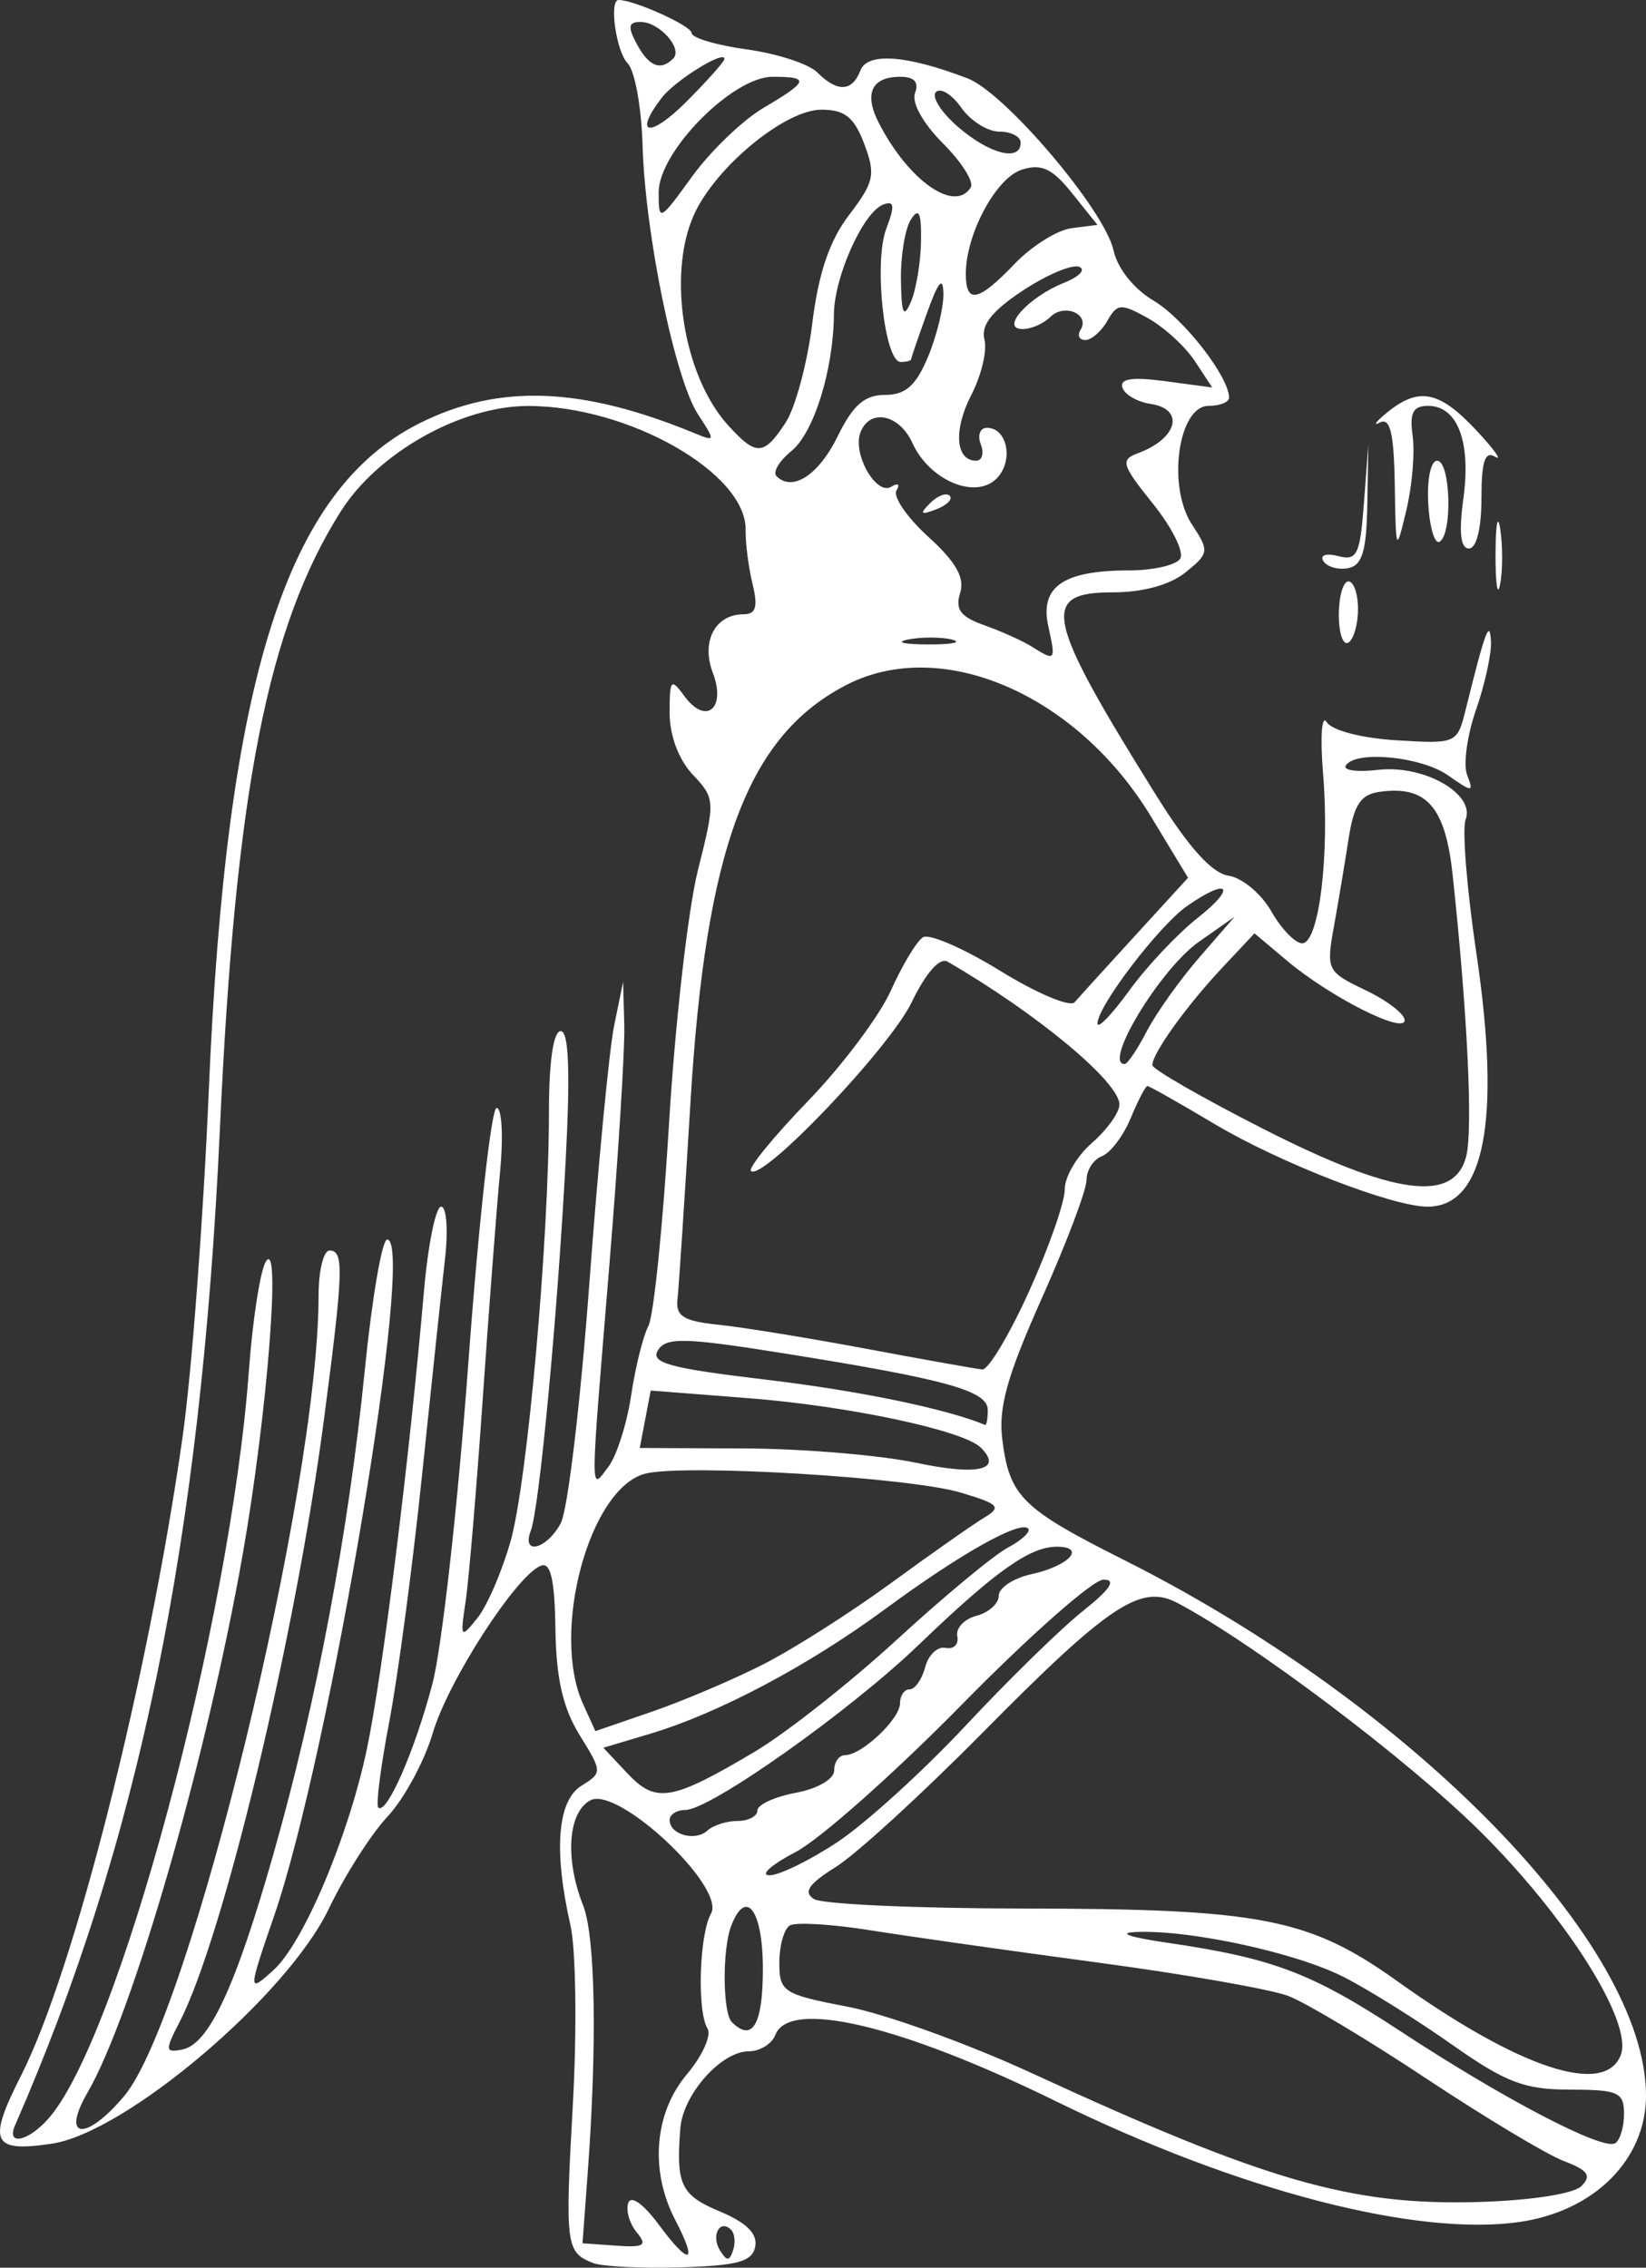 <?xml version="1.0" encoding="UTF-8" standalone="no"?><!-- Generator: Gravit.io --><svg xmlns="http://www.w3.org/2000/svg" xmlns:xlink="http://www.w3.org/1999/xlink" style="isolation:isolate" viewBox="-150.529 8.19 112.529 155.043" width="112.529pt" height="155.043pt"><rect x="-150.529" y="8.19" width="112.529" height="155.043" fill="#333333" stroke="none"/><g><path d=" M -110 162.909 C -111.845 162.18 -111.906 161.7 -111.366 152.066 C -111.081 146.978 -111.155 141.465 -111.531 139.815 C -112.689 134.723 -112.423 131.31 -110.786 130.288 C -109.341 129.386 -109.343 129.342 -110.907 126.811 C -112.047 124.967 -112.51 122.934 -112.558 119.566 C -112.606 116.198 -112.883 114.983 -113.545 115.236 C -115.215 115.873 -119.871 123.074 -120.94 126.673 C -121.517 128.618 -122.909 131.189 -124.032 132.387 C -125.156 133.585 -126.963 136.421 -128.048 138.69 C -130.891 144.636 -141.921 153.995 -146.979 154.754 C -151.084 155.369 -151.404 154.662 -149.088 150.097 C -145.441 142.909 -140.403 122.987 -138.047 106.44 C -137.43 102.108 -136.625 91.477 -136.258 82.815 C -135.063 54.629 -130.969 41.674 -121.814 37.112 C -116.391 34.41 -110.739 34.628 -102.969 37.84 C -101.63 38.394 -101.622 38.332 -102.803 36.53 C -104.384 34.117 -106.426 24.212 -106.601 18.109 C -106.676 15.521 -107.133 13.006 -107.618 12.521 C -108.401 11.738 -108.908 8.19 -108.237 8.19 C -107.163 8.19 -103.25 9.958 -103.25 10.443 C -103.25 10.776 -101.554 11.282 -99.48 11.567 C -97.407 11.852 -95.238 12.559 -94.659 13.138 C -93.282 14.515 -92.268 14.469 -91.706 13.005 C -91.225 11.753 -88.536 11.953 -84.376 13.551 C -81.814 14.535 -75.009 22.554 -74.406 25.299 C -74.133 26.54 -73.012 27.95 -71.665 28.746 C -69.612 29.958 -66.51 33.944 -66.503 35.377 C -66.501 35.687 -67.132 35.94 -67.904 35.94 C -69.978 35.94 -70.751 41.438 -69.044 44.043 C -67.844 45.875 -67.862 46.014 -69.478 47.323 C -70.538 48.181 -72.391 48.69 -74.458 48.69 C -79.45 48.69 -79.09 50.374 -71.488 62.565 C -69.263 66.132 -67.676 67.895 -66.537 68.064 C -65.614 68.2 -64.301 69.295 -63.617 70.496 C -62.934 71.697 -61.985 72.682 -61.508 72.685 C -60.359 72.691 -59.618 66.674 -60.078 61.065 C -60.281 58.586 -60.171 57.011 -59.832 57.558 C -59.479 58.129 -57.455 58.658 -55.065 58.804 C -50.951 59.055 -50.905 59.035 -50.323 56.686 C -48.983 51.283 -48.682 50.475 -48.6 52.065 C -48.557 52.89 -49.017 54.987 -49.623 56.725 C -50.228 58.463 -50.502 60.465 -50.23 61.172 C -49.766 62.382 -49.844 62.384 -51.535 61.201 C -53.384 59.906 -57.875 59.477 -58.528 60.534 C -58.73 60.86 -57.735 60.992 -56.317 60.826 C -53.192 60.462 -49.658 62.467 -50.332 64.224 C -50.579 64.868 -50.249 68.977 -49.598 73.355 C -47.896 84.799 -49.031 90.691 -52.936 90.691 C -55.322 90.691 -63.029 87.7 -67.491 85.042 C -69.893 83.611 -71.961 82.441 -72.088 82.441 C -72.214 82.441 -72.727 83.429 -73.228 84.637 C -73.728 85.845 -74.613 87.015 -75.194 87.238 C -75.775 87.461 -76.25 88.199 -76.25 88.878 C -76.25 89.557 -77.626 93.196 -79.309 96.964 C -81.696 102.312 -82.287 104.44 -82.001 106.658 C -81.504 110.513 -80.662 111.342 -73.667 114.857 C -53.903 124.789 -38 141.114 -38 151.469 C -38 155.814 -41.495 159.336 -46.561 160.095 C -53.612 161.153 -65.853 157.977 -78.353 151.848 C -88.962 146.646 -96.574 144.846 -97.521 147.316 C -97.759 147.935 -98.58 148.441 -99.346 148.441 C -101.22 148.441 -103.831 151.377 -104.016 153.691 C -104.325 157.551 -103.983 158.275 -101.326 159.385 C -99.505 160.145 -98.73 160.911 -98.896 161.784 C -99.093 162.818 -100.082 163.094 -104.008 163.21 C -106.685 163.289 -109.381 163.154 -110 162.91 L -110 162.909 Z  M -104.357 159.989 C -106.119 156.611 -105.808 152.671 -103.571 150.013 C -102.51 148.752 -101.875 147.344 -102.159 146.885 C -102.886 145.708 -102.727 140.462 -101.919 139.019 C -100.904 137.205 -108.291 130.275 -110.169 131.28 C -111.701 132.1 -111.921 135.276 -110.667 138.453 C -109.825 140.585 -109.698 147.936 -110.351 156.764 L -110.705 161.565 L -108.406 161.728 C -106.487 161.864 -106.254 161.713 -107 160.815 C -107.49 160.224 -107.752 159.322 -107.582 158.811 C -107.399 158.262 -106.547 158.863 -105.502 160.277 C -103.378 163.149 -102.787 163 -104.357 159.989 L -104.357 159.989 Z  M -100.547 160.643 C -101.309 159.88 -101.938 161.028 -101.313 162.04 C -100.84 162.805 -100.664 162.805 -100.41 162.043 C -100.236 161.522 -100.298 160.892 -100.547 160.643 L -100.547 160.643 Z  M -42.415 157.655 C -41.703 156.942 -41.963 156.572 -43.617 155.943 C -44.779 155.501 -49.001 152.968 -53 150.315 C -56.999 147.661 -61.251 145.115 -62.448 144.657 C -63.645 144.2 -69.495 143.173 -75.446 142.376 C -81.398 141.578 -88.418 140.582 -91.047 140.162 C -93.676 139.742 -96.147 139.596 -96.538 139.838 C -96.93 140.08 -97.25 141.227 -97.25 142.386 C -97.25 144.376 -96.987 144.545 -92.563 145.395 C -89.984 145.891 -84.331 147.93 -80 149.928 C -63.975 157.317 -58.165 158.994 -49.475 158.743 C -45.886 158.639 -42.946 158.186 -42.415 157.655 L -42.415 157.655 Z  M -39.502 152.708 C -39.505 151.24 -39.899 151.064 -43.202 151.06 C -46.317 151.057 -47.586 150.572 -51.262 147.982 C -53.662 146.291 -56.986 144.214 -58.649 143.367 C -61.916 141.702 -69.121 140.134 -72.825 140.281 C -74.184 140.335 -73.354 140.632 -70.799 141.006 C -63.483 142.077 -60.895 143.057 -54.776 147.074 C -47.702 151.717 -40.944 155.243 -40.107 154.726 C -39.773 154.52 -39.501 153.612 -39.502 152.708 Z  M -147.272 153.102 C -142.47 147.796 -134.784 119.205 -133.517 101.94 C -133.26 98.433 -132.736 95.058 -132.352 94.44 C -131.3 92.743 -132.253 104.845 -133.923 114.385 C -136.34 128.193 -141.434 145.883 -144.54 151.252 C -146.391 154.453 -144.669 154.624 -142.041 151.5 C -137.537 146.147 -128.75 109.972 -128.75 96.781 C -128.75 95.081 -128.413 93.689 -128 93.689 C -127.003 93.689 -127.048 95.073 -128.375 105.191 C -130.324 120.064 -135.25 140.629 -138.253 146.437 C -139.263 148.39 -139.247 148.549 -138.063 148.317 C -136.246 147.962 -134.433 144.07 -131.832 134.939 C -128.916 124.706 -126.698 112.948 -125.588 101.845 C -125.098 96.947 -124.411 92.939 -124.061 92.939 C -122.098 92.939 -127.965 128.064 -131.782 139.159 C -133.585 144.397 -133.586 144.476 -131.835 142.891 C -129.777 141.029 -126.702 133.747 -125.444 127.76 C -124.374 122.665 -122.548 108.014 -121.548 96.502 C -121.27 93.305 -120.741 90.689 -120.371 90.689 C -120.001 90.689 -119.881 92.293 -120.105 94.252 C -120.328 96.211 -121.036 102.872 -121.677 109.054 C -122.318 115.235 -123.324 122.805 -123.911 125.876 C -124.499 128.947 -124.84 131.599 -124.67 131.769 C -124.112 132.328 -122.156 127.859 -120.962 123.294 C -120.317 120.83 -119.214 110.968 -118.511 101.377 C -117.807 91.786 -116.938 83.939 -116.579 83.939 C -116.219 83.939 -116.111 85.88 -116.337 88.252 C -116.564 90.624 -117.099 97.627 -117.526 103.814 C -117.953 110.002 -118.48 116.246 -118.698 117.689 C -119.076 120.201 -119.041 120.25 -117.889 118.814 C -117.226 117.989 -116.207 115.627 -115.623 113.564 C -114.474 109.502 -113 92.982 -113 84.165 C -113 80.769 -112.695 78.689 -112.196 78.689 C -111.643 78.689 -111.536 81.443 -111.855 87.502 C -112.411 98.078 -113.658 111.326 -114.24 112.844 C -114.9 114.563 -113.152 114.125 -112.192 112.331 C -111.718 111.446 -110.842 104.105 -110.244 96.018 C -109.646 87.931 -108.881 79.964 -108.543 78.314 L -107.93 75.314 L -107.85 78.314 C -107.806 79.964 -108.27 87.389 -108.88 94.814 C -110.205 110.922 -110.202 110.143 -108.931 108.468 C -108.37 107.728 -107.672 105.534 -107.381 103.593 C -107.09 101.652 -106.559 99.516 -106.2 98.846 C -105.841 98.176 -105.21 91.995 -104.797 85.11 C -104.384 78.226 -103.495 70.395 -102.821 67.709 C -101.622 62.927 -101.629 62.79 -103.173 61.146 C -104.133 60.125 -104.75 58.477 -104.75 56.935 C -104.75 54.627 -104.66 54.525 -103.739 55.786 C -102.274 57.789 -100.866 56.639 -101.795 54.197 C -102.612 52.047 -101.639 50.189 -99.696 50.189 C -98.851 50.189 -98.699 49.682 -99.079 48.127 C -99.356 46.993 -99.57 45.326 -99.554 44.422 C -99.484 40.536 -107.582 35.928 -114.449 35.947 C -119.034 35.958 -124.684 39.139 -127.217 43.132 C -132.236 51.048 -134.432 62.243 -135.494 85.345 C -136.79 113.523 -141.019 134.103 -149.501 153.502 C -150.11 154.896 -148.66 154.636 -147.272 153.101 L -147.272 153.102 Z  M -39.724 148.691 C -38.875 146.48 -43.395 139.293 -49.335 133.404 C -54.309 128.474 -64.932 120.461 -70.056 117.775 C -72.549 116.468 -74.731 117.926 -83.375 126.675 C -87.5 130.85 -92.002 134.97 -93.379 135.83 C -95.253 137.001 -95.63 137.554 -94.879 138.03 C -94.327 138.38 -87.901 138.672 -80.599 138.678 C -64.336 138.692 -61.036 139.333 -55 143.646 C -46.641 149.62 -40.818 151.543 -39.724 148.691 L -39.724 148.691 Z  M -98.375 142.815 C -98.375 138.786 -99.528 137.225 -100.545 139.876 C -101.155 141.465 -101.125 145.815 -100.5 146.44 C -99.095 147.845 -98.375 146.617 -98.375 142.815 L -98.375 142.815 Z  M -93.275 134.133 C -91.359 132.864 -87.411 129.276 -84.5 126.159 C -81.589 123.042 -77.989 119.523 -76.5 118.34 C -74.621 116.847 -74.19 116.19 -75.089 116.19 C -75.802 116.19 -80.151 120.026 -84.755 124.716 C -89.358 129.405 -94.475 133.946 -96.125 134.808 C -97.775 135.669 -98.592 136.388 -97.941 136.406 C -97.29 136.423 -95.19 135.402 -93.275 134.133 L -93.275 134.133 Z  M -100.1 132.69 C -99.358 132.69 -98.75 132.367 -98.75 131.974 C -98.75 131.58 -97.569 131.036 -96.125 130.765 C -94.622 130.483 -93.5 129.828 -93.5 129.231 C -93.5 128.658 -93.166 128.19 -92.759 128.19 C -91.617 128.19 -89 125.723 -89 124.648 C -89 124.121 -88.702 123.69 -88.338 123.69 C -87.973 123.69 -87.496 123.005 -87.277 122.168 C -87.058 121.331 -86.428 120.741 -85.877 120.856 C -85.326 120.971 -84.969 120.614 -85.084 120.063 C -85.199 119.511 -84.608 118.881 -83.772 118.663 C -82.935 118.444 -82.25 117.825 -82.25 117.287 C -82.25 116.749 -81.241 116.087 -80.009 115.816 C -77.437 115.252 -76.234 113.94 -78.289 113.94 C -80.124 113.94 -82.496 115.627 -87.714 120.643 C -92.455 125.201 -101.98 131.94 -103.681 131.94 C -104.269 131.94 -104.75 132.249 -104.75 132.627 C -104.75 133.626 -102.996 134.113 -102.163 133.346 C -101.771 132.985 -100.843 132.69 -100.1 132.69 L -100.1 132.69 Z  M -98.957 127.972 C -96.802 126.693 -92.414 123.235 -89.207 120.288 C -85.999 117.342 -82.587 114.512 -81.623 114 C -80.66 113.487 -80.038 112.902 -80.241 112.699 C -80.807 112.132 -84.918 114.448 -90.018 118.207 C -95.264 122.073 -101.399 125.328 -106.078 126.728 L -109.28 127.686 L -107.628 129.445 C -105.69 131.508 -104.602 131.323 -98.957 127.972 L -98.957 127.972 Z  M -98.358 121.987 C -96.305 120.942 -92.386 118.451 -89.649 116.451 C -86.912 114.451 -84.044 112.436 -83.274 111.972 C -82.027 111.221 -82.2 111.033 -84.875 110.233 C -88.35 109.195 -103.733 108.272 -106.402 108.942 C -110.235 109.904 -112.905 119.786 -110.662 124.709 L -109.824 126.548 L -105.958 125.218 C -103.831 124.486 -100.411 123.033 -98.358 121.987 L -98.358 121.987 Z  M -83.478 107.163 C -84.653 105.99 -92.474 104.324 -99.312 103.789 L -106.041 103.262 L -106.417 105.226 L -106.792 107.19 L -99.584 107.222 C -95.619 107.239 -90.35 107.683 -87.875 108.205 C -83.654 109.097 -81.946 108.692 -83.478 107.162 L -83.478 107.163 Z  M -83 104.593 C -83 103.283 -85.776 102.507 -96.756 100.749 C -103.717 99.635 -104.982 99.6 -105.546 100.506 C -106.086 101.373 -104.753 101.737 -98.165 102.519 C -91.825 103.271 -85.837 104.508 -83.188 105.611 C -83.084 105.654 -83 105.196 -83 104.593 L -83 104.593 Z  M -80.175 96.476 C -78.827 93.5 -77.73 90.366 -77.737 89.512 C -77.746 88.659 -76.906 87.226 -75.875 86.33 C -74.844 85.433 -74 84.254 -74 83.71 C -74 82.171 -79.62 77.496 -85.745 73.94 C -86.281 73.628 -87.222 74.692 -88.204 76.719 C -89.73 79.871 -98.433 89.006 -99.19 88.25 C -99.392 88.048 -97.638 85.899 -95.294 83.474 C -92.95 81.049 -90.396 77.644 -89.62 75.908 C -88.843 74.172 -87.857 72.535 -87.428 72.27 C -87 72.005 -84.618 73.042 -82.135 74.575 C -79.653 76.107 -77.369 77.069 -77.06 76.713 C -76.751 76.356 -74.881 74.296 -72.903 72.134 L -69.308 68.204 L -71.842 64.02 C -76.909 55.65 -86.16 51.657 -92.676 55.026 C -99.427 58.517 -102.277 66.155 -103.326 83.565 C -103.724 90.165 -104.123 96.216 -104.212 97.011 C -104.344 98.182 -103.807 98.517 -101.399 98.765 C -99.763 98.934 -95.207 99.676 -91.274 100.413 C -87.342 101.15 -83.788 101.784 -83.375 101.821 C -82.963 101.858 -81.522 99.453 -80.175 96.476 L -80.175 96.476 Z  M -50.289 87.241 C -49.823 85.383 -50.212 77.351 -51.222 67.978 C -51.723 63.333 -53.016 61.873 -56.226 62.33 C -57.514 62.513 -57.976 63.222 -58.337 65.565 C -58.591 67.215 -59.044 69.922 -59.343 71.581 C -59.869 74.499 -59.8 74.638 -57.193 75.881 C -55.712 76.587 -54.5 77.515 -54.5 77.943 C -54.5 78.929 -59.597 76.353 -62.533 73.882 L -64.767 72.003 L -67.02 74.409 C -69.444 76.996 -71.75 80.218 -71.75 81.015 C -71.75 81.286 -68.359 83.236 -64.214 85.348 C -55.245 89.92 -51.103 90.483 -50.289 87.241 L -50.289 87.241 Z  M -72.13 78.7 C -71.493 77.468 -69.881 75.202 -68.549 73.664 L -66.125 70.868 L -68.58 72.592 C -71.198 74.431 -75.147 80.94 -73.644 80.94 C -73.449 80.94 -72.767 79.932 -72.13 78.7 Z  M -68.643 70.94 C -65.933 68.805 -66.543 68.153 -69.386 70.144 C -71.299 71.484 -75.5 76.995 -75.5 78.165 C -75.5 78.577 -74.524 77.567 -73.33 75.919 C -72.137 74.272 -70.027 72.031 -68.643 70.94 Z  M -78.864 50.992 C -79.453 48.306 -77.832 47.19 -73.344 47.19 C -71.691 47.19 -70.114 46.826 -69.84 46.382 C -69.565 45.938 -70.408 44.248 -71.712 42.625 C -73.851 39.963 -73.95 39.625 -72.729 39.174 C -70.016 38.172 -69.507 36.153 -71.879 35.804 C -72.775 35.672 -73.637 35.172 -73.794 34.693 C -73.996 34.079 -73.131 33.949 -70.868 34.252 L -67.655 34.683 L -68.846 32.874 C -69.501 31.879 -70.946 30.558 -72.057 29.94 C -73.896 28.916 -74.144 28.932 -74.826 30.127 C -75.238 30.849 -75.915 31.439 -76.332 31.439 C -76.748 31.439 -76.894 31.125 -76.657 30.741 C -75.996 29.672 -77.769 28.908 -78.715 29.855 C -79.174 30.314 -80.03 30.689 -80.617 30.689 C -82.191 30.689 -80.232 28.501 -77.781 27.522 C -76.733 27.103 -76.273 26.612 -76.76 26.43 C -77.247 26.248 -78.982 26.984 -80.616 28.065 C -82.722 29.459 -83.482 30.428 -83.228 31.397 C -83.032 32.149 -83.431 33.847 -84.115 35.17 C -85.359 37.575 -85.21 39.689 -83.797 39.689 C -83.385 39.689 -83.241 39.183 -83.479 38.564 C -83.716 37.946 -83.526 37.439 -83.057 37.439 C -81.647 37.439 -81.216 39.726 -82.401 40.912 C -83.85 42.361 -86.988 41.035 -88.151 38.482 C -89.053 36.502 -91.067 36.091 -91.706 37.756 C -92.265 39.212 -90.622 42.104 -89.597 41.47 C -89.137 41.185 -88.978 41.297 -89.24 41.721 C -89.499 42.14 -88.523 43.565 -87.071 44.886 C -85.165 46.621 -84.559 47.692 -84.891 48.739 C -85.244 49.852 -84.861 50.362 -83.238 50.939 C -82.076 51.351 -80.619 52.006 -80 52.395 C -78.36 53.425 -78.336 53.394 -78.864 50.992 L -78.864 50.992 Z  M -86.95 42.597 C -86.441 42.084 -85.836 41.854 -85.605 42.084 C -85.374 42.315 -85.791 42.735 -86.53 43.016 C -87.599 43.423 -87.685 43.337 -86.95 42.597 L -86.95 42.597 Z  M -85.429 51.924 C -86.146 51.737 -87.496 51.73 -88.429 51.91 C -89.362 52.09 -88.775 52.243 -87.125 52.251 C -85.475 52.26 -84.712 52.113 -85.429 51.925 L -85.429 51.924 Z  M -93.251 38.002 C -92.215 35.883 -91.42 35.19 -90.025 35.19 C -88.621 35.19 -87.911 34.561 -87.087 32.589 C -86.489 31.158 -86.015 29.218 -86.033 28.276 C -86.056 27.049 -86.372 27.414 -87.147 29.565 C -87.741 31.215 -88.233 32.649 -88.239 32.752 C -88.244 32.855 -88.567 32.939 -88.954 32.939 C -90.064 32.939 -90.806 26.129 -89.944 23.846 C -89.338 22.241 -89.383 21.884 -90.154 22.179 C -91.519 22.703 -93.497 27.111 -93.518 29.678 C -93.55 33.483 -94.889 37.785 -96.431 39.034 C -97.259 39.705 -97.714 40.476 -97.442 40.747 C -96.349 41.84 -94.551 40.663 -93.251 38.002 L -93.251 38.002 Z  M -96.823 37.09 C -96.156 36.073 -95.336 33.024 -95 30.315 C -94.571 26.854 -93.82 24.642 -92.476 22.88 C -90.764 20.636 -90.655 20.123 -91.445 18.03 C -92.139 16.192 -92.771 15.69 -94.388 15.69 C -96.744 15.69 -101.249 19.296 -102.913 22.514 C -104.977 26.505 -103.919 33.767 -100.765 37.252 C -98.831 39.39 -98.316 39.369 -96.823 37.09 L -96.823 37.09 Z  M -87.564 24.69 C -87.533 22.73 -87.707 22.35 -88.25 23.19 C -88.65 23.808 -88.959 25.665 -88.936 27.315 C -88.904 29.672 -88.756 29.993 -88.25 28.815 C -87.896 27.99 -87.587 26.133 -87.564 24.69 Z  M -81.163 26.23 C -79.999 25.014 -78.249 23.917 -77.274 23.792 L -75.502 23.565 L -77.232 21.406 C -78.595 19.705 -79.325 19.363 -80.675 19.791 C -82.435 20.349 -84.5 24.196 -84.5 26.916 C -84.5 29.003 -83.654 28.83 -81.163 26.23 L -81.163 26.23 Z  M -98.335 15.567 C -95.234 13.737 -95.147 13.44 -97.713 13.44 C -100.451 13.44 -105.5 18.561 -105.5 21.339 C -105.5 23.37 -105.45 23.346 -103.21 20.253 C -101.95 18.514 -99.756 16.405 -98.335 15.567 Z  M -84.164 21.003 C -83.93 20.625 -84.788 19.267 -86.069 17.986 C -87.433 16.622 -88.222 15.198 -87.973 14.548 C -87.689 13.809 -88.024 13.44 -88.979 13.44 C -90.953 13.44 -91.483 14.591 -90.441 16.612 C -88.406 20.558 -85.252 22.763 -84.164 21.003 Z  M -80.75 17.94 C -80.75 17.527 -81.406 17.19 -82.208 17.19 C -83.009 17.19 -84.183 16.451 -84.815 15.547 C -85.448 14.644 -86.226 14.167 -86.545 14.486 C -86.864 14.806 -86.178 15.882 -85.021 16.878 C -82.856 18.742 -80.75 19.265 -80.75 17.94 Z  M -101 12.213 C -101 11.592 -104.378 13.689 -105.289 14.875 C -107.261 17.444 -106.106 17.646 -103.625 15.165 C -102.181 13.721 -101 12.393 -101 12.213 Z  M -104.507 12.196 C -103.824 11.513 -105.451 9.69 -106.743 9.69 C -107.57 9.69 -107.627 10.019 -107 11.19 C -106.174 12.734 -105.369 13.059 -104.507 12.196 L -104.507 12.196 Z  M -59 50.234 C -59 48.972 -58.705 47.94 -58.344 47.94 C -57.983 47.94 -57.688 48.79 -57.688 49.828 C -57.688 50.867 -57.983 51.9 -58.344 52.123 C -58.705 52.346 -59 51.496 -59 50.234 Z  M -48.286 46.065 C -48.28 44.002 -48.134 43.247 -47.962 44.387 C -47.79 45.528 -47.794 47.215 -47.973 48.137 C -48.151 49.06 -48.292 48.126 -48.287 46.065 L -48.286 46.065 Z  M -60.056 46.551 C -60.309 46.142 -59.87 45.995 -59.043 46.211 C -57.756 46.548 -57.548 46.118 -57.283 42.579 L -56.982 38.565 L -57.053 42.683 C -57.109 45.885 -57.401 46.853 -58.368 47.037 C -59.051 47.167 -59.811 46.948 -60.056 46.551 L -60.056 46.551 Z  M -55.175 41.333 C -55.231 37.812 -55.49 36.723 -56.188 37.076 C -56.703 37.337 -56.47 37.02 -55.669 36.37 C -53.524 34.631 -52.131 34.911 -49.623 37.588 C -48.386 38.908 -47.797 39.732 -48.313 39.419 C -49.009 38.997 -49.25 39.732 -49.25 42.27 C -49.25 44.323 -49.591 45.69 -50.102 45.69 C -50.682 45.69 -50.804 44.595 -50.483 42.254 C -49.953 38.388 -50.889 35.94 -52.897 35.94 C -53.932 35.94 -54.174 36.413 -53.953 38.002 C -53.794 39.137 -53.988 41.415 -54.382 43.065 C -55.088 46.019 -55.101 45.992 -55.175 41.333 L -55.175 41.333 Z  M -52.886 42.645 C -52.984 40.986 -52.718 39.69 -52.28 39.69 C -51.368 39.69 -51.212 44.673 -52.106 45.226 C -52.439 45.432 -52.791 44.27 -52.886 42.645 L -52.886 42.645 Z " fill="rgb(255,255,255)"/></g></svg>
